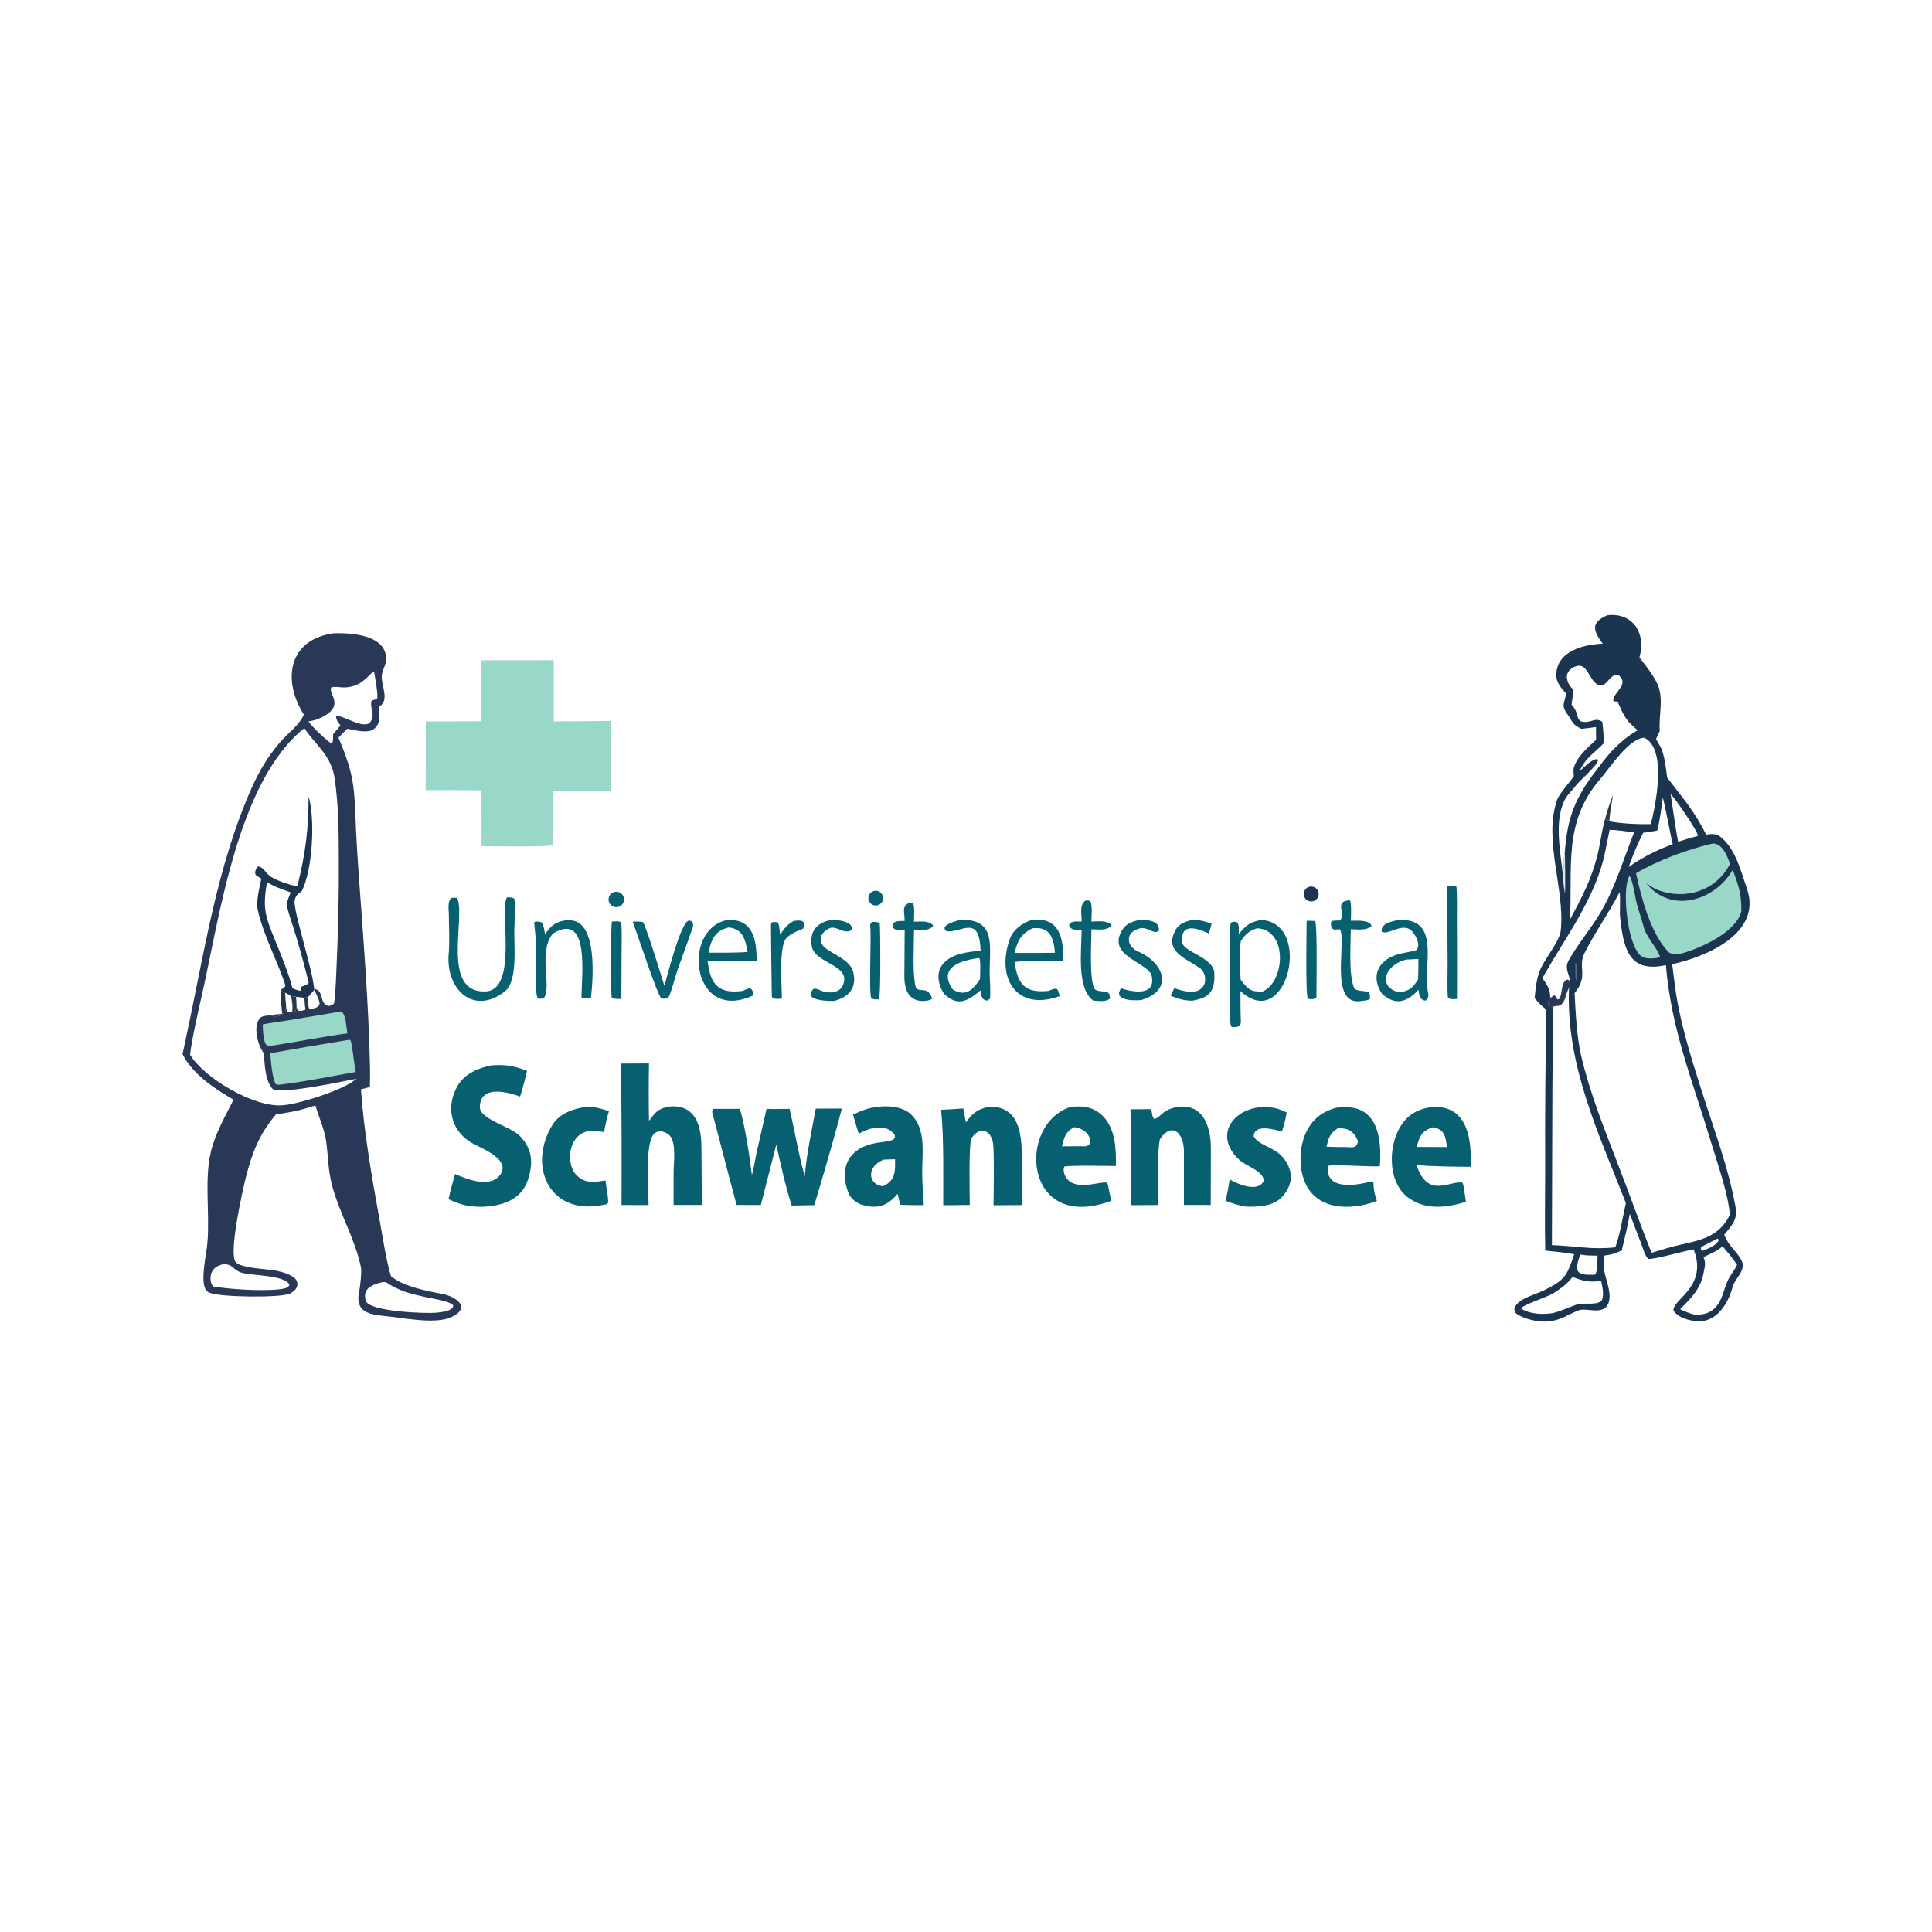 <svg version="1.1" xmlns="http://www.w3.org/2000/svg" style="display: block;" viewBox="0 0 2048 2048" width="1024" height="1024" preserveAspectRatio="none">
<path transform="translate(0,0)" fill="rgb(255,255,255)" d="M 0 0 L 2048 0 L 2048 2048 L 0 2048 L 0 0 z"/>
<path transform="translate(0,0)" fill="rgb(27,52,79)" d="M 1703.95 652.156 C 1731.35 649.054 1745.17 671.871 1737.86 696.877 C 1744.44 705.589 1750.79 713.221 1755.96 723.059 C 1764.47 739.268 1758.03 757.326 1759.44 774.862 C 1759.43 774.807 1755.94 781.948 1755.44 783.437 L 1759.66 790.756 C 1764.51 799.029 1765.84 814.33 1767.26 824.297 C 1783.49 845.711 1796.22 859.599 1808.57 884.79 C 1813.53 883.993 1819.06 883.52 1823.23 886.682 C 1839.66 899.141 1845.62 924.092 1851.95 942.495 C 1868.11 989.475 1807.78 1014.61 1772.56 1022.05 C 1773.39 1027.95 1774.17 1033.95 1774.85 1039.85 C 1779.44 1079.51 1791.57 1117.77 1803.64 1155.72 C 1816.54 1196.32 1832.22 1237.38 1839.74 1279.4 C 1842.21 1293.14 1835.76 1298.92 1827.73 1308.9 C 1833.1 1321.93 1839.14 1324.1 1845.76 1335.42 C 1851.91 1346.71 1839.25 1354.16 1836.53 1364.61 C 1831.93 1382.27 1819.12 1402.35 1798.41 1400.56 C 1790.35 1399.86 1778.59 1396.6 1773.95 1389.27 C 1772.75 1377.34 1810.92 1363.96 1795.32 1324.42 C 1784.15 1326.27 1753.83 1335.28 1747.04 1334.49 C 1743.67 1330.57 1742.27 1325.25 1740.47 1320.25 L 1727.67 1286.72 C 1725.41 1299.83 1722.19 1312.6 1719.1 1325.54 C 1711.4 1329.23 1708.19 1329.85 1700.08 1331.06 C 1700.03 1332.58 1700.07 1336.74 1699.92 1338.02 C 1698.39 1351.28 1711.55 1371.87 1703.77 1383.8 C 1697.22 1393.86 1681.57 1385.9 1673.39 1389.05 C 1660.96 1393.84 1655.18 1399.49 1640.96 1400.84 C 1631.43 1401.74 1615.67 1398.55 1607.49 1392.52 C 1605.29 1390.91 1605.45 1388.89 1605.3 1386.68 C 1609.73 1375.99 1626.78 1372.84 1637.61 1367.38 C 1659.85 1356.18 1660.81 1352.16 1668.74 1329.53 C 1658.83 1327.67 1648.11 1326.73 1638.03 1325.64 C 1637.35 1298.16 1637.95 1267.92 1637.96 1240.26 C 1637.7 1183.59 1638.13 1126.92 1639.25 1070.26 C 1633.06 1065.26 1631.97 1064.2 1626.8 1058.1 C 1627.52 1049.86 1628.59 1039.2 1631.4 1031.38 C 1635.29 1018.35 1653.18 998.994 1654.47 986.38 C 1659.02 942.066 1635.85 890.954 1650.48 848.162 C 1652.79 841.421 1663.52 829.826 1668.3 822.888 C 1668.25 821.885 1667.84 816.297 1667.96 815.62 C 1670.14 803.184 1683.18 792.473 1691.94 784.171 C 1691.76 779.865 1691.83 775.086 1691.8 770.735 C 1686.81 771.486 1681.45 772.022 1676.41 772.618 C 1666.26 767.912 1667.59 765.555 1661.25 756.783 C 1655.03 748.156 1657.87 746.153 1660.3 735.241 C 1654.99 729.68 1649.35 723.074 1649.64 715.013 C 1650.57 689.645 1679.74 683.011 1698.94 682.349 C 1689.08 668.692 1685.49 660.055 1703.95 652.156 z"/>
<path transform="translate(0,0)" fill="rgb(255,255,255)" d="M 1716.7 945.933 C 1718.01 948.017 1716.87 967.202 1717.28 971.065 C 1720.74 1004.16 1725.91 1032.06 1765.91 1023.04 C 1771.61 1090.99 1793.52 1143.71 1813.09 1208.58 C 1819.76 1230.69 1831.92 1265.08 1833.78 1287.63 C 1822.97 1309.97 1804.46 1314.38 1782.61 1319.16 C 1772.96 1321.11 1760.53 1325.18 1750.76 1327.98 C 1738.34 1297.16 1726.96 1264.81 1714.87 1233.58 C 1700.7 1196.98 1684.88 1157.12 1676.05 1119.02 C 1671.47 1099.23 1670.15 1073.04 1669.14 1052.67 C 1684.25 1034.44 1672.07 1025.48 1679.55 1010.49 C 1690.24 989.073 1705.46 967.897 1716.7 945.933 z"/>
<path transform="translate(0,0)" fill="rgb(255,255,255)" d="M 1663.19 1047.12 C 1659.9 1128.87 1694.14 1200.26 1723.49 1275.23 C 1720.77 1287.72 1716.6 1311.49 1712.24 1322.24 C 1686.71 1324.95 1668.96 1320.64 1645.09 1319.88 L 1645.6 1152.24 L 1646.12 1096.47 C 1646.19 1088.13 1646.7 1074.88 1646.08 1067.06 C 1648.22 1066.3 1652.24 1066.37 1653.77 1065.5 C 1659.5 1062.25 1659.12 1054.66 1662.6 1048.18 L 1663.19 1047.12 z"/>
<path transform="translate(0,0)" fill="rgb(153,215,201)" d="M 1815.59 894.172 C 1826.14 894.093 1830.92 907.548 1833.9 915.754 C 1819.36 944.41 1786.44 954.657 1756.66 943.2 C 1753.24 941.884 1748.41 938.523 1745.19 936.491 C 1771.58 968.98 1817.85 954.99 1836.76 921.999 C 1843.39 940.131 1845.92 946.761 1845.92 966.055 C 1840.19 988.199 1804.3 1004.22 1784.25 1010.28 C 1780.47 1011.42 1771.63 1012.21 1768.68 1009.18 C 1749.78 989.743 1739.84 951.639 1734.24 925.72 C 1757.01 912.196 1789.42 900.059 1815.59 894.172 z"/>
<path transform="translate(0,0)" fill="rgb(255,255,255)" d="M 1664.23 974.855 C 1667.13 919.383 1656.79 871.484 1696.24 825.886 C 1706.38 814.171 1726.98 782.134 1743.17 782.067 C 1767.47 794.112 1754.93 853.85 1749.97 873.585 C 1740.31 874.017 1714.5 873.085 1705.89 870.374 L 1701.35 868.486 C 1699.17 874.356 1695.97 895.975 1693.71 905.039 C 1686.7 933.27 1677.48 949.759 1664.23 974.855 z"/>
<path transform="translate(0,0)" fill="rgb(42,55,72)" d="M 1709.91 842.387 C 1708.39 851.551 1706.58 861.15 1705.89 870.374 L 1701.35 868.486 C 1704.04 858.442 1706.12 852.045 1709.91 842.387 z"/>
<path transform="translate(0,0)" fill="rgb(255,255,255)" d="M 1668.05 731.473 C 1663.9 726.817 1662.3 725.723 1661.04 719.024 C 1659.63 711.55 1668.24 705.217 1675 705.764 C 1684 706.492 1686.82 726.758 1697.05 726.42 C 1704.33 726.18 1707.05 714.131 1715.24 715.233 C 1727.45 725.043 1712.42 731.974 1709.95 741.604 C 1711.11 745.465 1713.88 742.093 1715.15 744.908 C 1721.72 759.36 1723.59 763.865 1736.01 774.1 C 1730.19 777.397 1724.71 781.261 1719.66 785.634 C 1707.6 795.927 1701.78 803.995 1692.51 816.065 C 1670.04 845.328 1661.65 865.707 1658.82 902.413 C 1656.64 910.794 1659.24 919.273 1656.3 923.913 C 1653.65 900.215 1647.23 867.236 1659.86 845.865 C 1662.21 841.667 1667.62 836.863 1670.09 833.225 C 1673.84 827.704 1694.85 810.572 1693.92 805.167 L 1692.15 804.621 C 1685.66 806.346 1679.3 813.009 1674.42 817.617 C 1680.12 803.739 1689.4 798.91 1699.82 788.068 C 1700.56 784.984 1699.15 767.941 1698.32 765.075 C 1690.54 759.465 1685.61 767.984 1675.22 764.48 C 1670.37 759.99 1673.55 755.318 1665.92 746.946 L 1668.05 731.473 z"/>
<path transform="translate(0,0)" fill="rgb(255,255,255)" d="M 1706.26 879.63 C 1714.36 879.845 1724.06 881.346 1732.22 882.388 C 1721.11 910.281 1712.47 939.806 1697.56 965.679 C 1687.18 983.695 1672.94 1000.08 1662.74 1018.28 C 1658.53 1025.8 1662.7 1031.79 1664.59 1039.81 C 1664.39 1043.74 1665 1044.31 1663.19 1047.12 L 1662.6 1048.18 C 1659.12 1054.66 1659.5 1062.25 1653.77 1065.5 C 1652.24 1066.37 1648.22 1066.3 1646.08 1067.06 C 1643.57 1067.69 1644.83 1067.67 1642.31 1067.12 L 1641.28 1064.8 C 1641.54 1061.07 1641.37 1060.32 1643.32 1057.03 C 1643.11 1048.42 1639.75 1043.45 1634.96 1036.88 C 1658.9 994.088 1691.39 952.415 1701.45 903.382 C 1703.07 895.468 1704.68 887.552 1706.26 879.63 z"/>
<path transform="translate(0,0)" fill="rgb(40,56,86)" d="M 1643.32 1057.03 L 1644.46 1057.43 L 1646.59 1055.25 L 1648.37 1055.41 L 1651 1059.44 L 1652.63 1059.16 C 1657.08 1052.97 1653.79 1041.82 1661.4 1038.26 L 1664.59 1039.81 C 1664.39 1043.74 1665 1044.31 1663.19 1047.12 L 1662.6 1048.18 C 1659.12 1054.66 1659.5 1062.25 1653.77 1065.5 C 1652.24 1066.37 1648.22 1066.3 1646.08 1067.06 C 1643.57 1067.69 1644.83 1067.67 1642.31 1067.12 L 1641.28 1064.8 C 1641.54 1061.07 1641.37 1060.32 1643.32 1057.03 z"/>
<path transform="translate(0,0)" fill="rgb(255,255,255)" d="M 1826.05 1321.12 C 1831.31 1327.46 1836.85 1333.81 1841.35 1340.69 C 1838.49 1346.97 1835.09 1350.43 1832.23 1355.98 C 1827.2 1365.74 1826.22 1378.63 1817.67 1386.78 C 1811.55 1392.62 1804.65 1393.75 1796.62 1393.68 C 1789.71 1391.81 1787.38 1390.74 1780.95 1387.78 C 1792.53 1376.34 1802.81 1366.22 1805.84 1349.39 C 1806.98 1343.04 1808.58 1339.44 1805.95 1333.09 C 1808.35 1330.4 1817.86 1328.09 1825.09 1321.95 L 1826.05 1321.12 z"/>
<path transform="translate(0,0)" fill="rgb(255,255,255)" d="M 1667 1353.66 C 1678.57 1358.12 1684.99 1359.56 1697.33 1357.75 C 1698.57 1364.95 1700.59 1371.62 1698.09 1378.31 C 1692.52 1384.56 1679.16 1380.1 1670.48 1383.18 C 1661.7 1386.28 1655.41 1389.44 1646.35 1391.87 C 1636.08 1393.68 1621.2 1393.17 1612.42 1387.03 C 1613.21 1383.51 1641.25 1374.55 1647.01 1370.7 C 1655.6 1364.98 1660.17 1362.05 1667 1353.66 z"/>
<path transform="translate(0,0)" fill="rgb(153,215,201)" d="M 1727.26 928.456 C 1729.84 930.63 1733 947.839 1733.78 952.166 C 1735.65 962.509 1739.83 972.293 1742.22 982.176 C 1744.93 993.411 1757.11 1005.22 1759.58 1014.01 L 1757.78 1015.3 C 1752.14 1016.02 1744.08 1017.01 1739.47 1013.3 C 1724.57 1001.3 1719.08 941.063 1727.26 928.456 z"/>
<path transform="translate(0,0)" fill="rgb(255,255,255)" d="M 1762.52 845.852 C 1763.92 847.253 1771.38 888.805 1773.16 894.817 C 1757.54 900.732 1748.54 905.191 1734.3 913.698 L 1726.46 919.136 C 1730.75 906.672 1735.88 894.517 1741.83 882.757 C 1746.8 882.198 1751.7 881.295 1756.63 880.456 C 1759.25 871.939 1761.33 855.152 1762.52 845.852 z"/>
<path transform="translate(0,0)" fill="rgb(255,255,255)" d="M 1770.94 841.74 C 1775.38 845.896 1799.95 881.303 1799.87 886.006 L 1797.76 886.731 C 1791.37 888.266 1785.12 890.392 1778.85 892.393 C 1775.89 876.489 1773.45 857.939 1770.94 841.74 z"/>
<path transform="translate(0,0)" fill="rgb(255,255,255)" d="M 1674.98 1329.82 C 1681.18 1331.08 1687.15 1330.92 1693.47 1331.01 C 1693.31 1335.79 1693.62 1347.91 1690.84 1351.19 C 1670.39 1352.16 1668.79 1348.45 1674.98 1329.82 z"/>
<path transform="translate(0,0)" fill="rgb(255,255,255)" d="M 1820.49 1312.91 L 1821.56 1313.71 L 1821.61 1315.5 C 1817.59 1321.33 1810.95 1323.33 1804.41 1326.04 L 1802.94 1323.95 L 1803.24 1322.22 C 1805.41 1320.41 1816.45 1315.23 1820.49 1312.91 z"/>
<path transform="translate(0,0)" fill="rgb(227,230,230)" d="M 1656.3 923.913 C 1659.24 919.273 1656.64 910.794 1658.82 902.413 C 1658.88 908.303 1659.62 943.461 1658.89 946.842 C 1657.32 938.681 1656.92 932.233 1656.3 923.913 z"/>
<path transform="translate(0,0)" fill="rgb(93,102,135)" d="M 1669.95 1020.49 L 1671.66 1022.15 C 1672.52 1028.35 1671.89 1033.67 1671.49 1039.9 L 1670.53 1039.1 C 1669.57 1034.02 1669.91 1025.95 1669.95 1020.49 z"/>
<path transform="translate(0,0)" fill="rgb(40,56,86)" d="M 353.189 671.343 C 373.442 670.47 411.32 673.365 409.192 700.465 C 408.765 705.902 404.997 710.578 404.678 716.702 C 404.177 726.351 412.903 742.447 402.625 748.512 C 400.97 749.488 402.344 759.857 401.975 762.903 C 401.512 766.853 399.447 770.439 396.264 772.822 C 389.45 777.857 376.623 773.989 368.258 772.475 C 365.192 775.348 361.8 778.942 358.79 781.967 C 376.179 822.843 375.596 835.533 377.387 879.491 C 378.143 895.465 379.111 911.429 380.291 927.377 C 385.159 995.494 390.784 1063.6 392.235 1131.9 C 392.38 1138.71 392.337 1145.5 392.028 1152.31 L 382.644 1154.69 C 385.604 1198.46 394.27 1248.89 402.139 1291.78 C 405.308 1309.06 409.462 1337.1 414.486 1352.84 C 426.823 1363.41 451.497 1368.42 468.473 1371.53 C 484.534 1374.46 500.058 1386.89 477.508 1396.61 C 462.078 1403.26 432.094 1397.96 415.812 1395.89 C 397.667 1393.59 374.742 1394.93 380.882 1368.22 C 381.723 1363.99 383.563 1348.24 382.698 1343.87 C 376.747 1313.81 359.97 1286.58 352.145 1257.04 C 347.604 1239.99 348.014 1225.98 345.638 1209.13 C 343.982 1197.39 337.738 1183.4 334.352 1171.86 L 318.14 1176.6 C 311.448 1178.48 299.846 1180.04 292.49 1181.36 C 275.158 1201.76 267.222 1221.87 260.817 1247.36 C 257.314 1261.3 241.917 1329.17 249.955 1338.04 C 255.817 1344.51 283.824 1345.14 292.609 1346.93 C 298.674 1348.16 311.57 1351.54 314.373 1357.62 C 315.497 1360.05 315.606 1361.61 314.706 1364.12 C 313.563 1367.31 310.233 1369.93 307.258 1371.27 C 296.94 1375.92 232.996 1375.18 222.03 1370.3 C 219.437 1369.15 217.849 1367.35 216.98 1364.66 C 213.158 1352.81 218.733 1330.32 219.853 1317.54 C 222.592 1286.27 216.466 1251.15 223.493 1221.16 C 228.048 1201.73 238.65 1183.45 247.566 1165.71 C 227.487 1154.07 204.057 1138.7 193.429 1117.21 C 194.798 1112.25 195.659 1107.18 196.751 1102.15 C 216.195 1012.48 229.433 918.858 267.119 834.499 C 274.799 817.308 284.16 801.736 296.375 787.372 C 304.969 777.264 316.51 769.604 322.17 757.576 C 299.21 721.568 305.211 678.319 353.189 671.343 z"/>
<path transform="translate(0,0)" fill="rgb(255,255,255)" d="M 322.608 771.857 C 334.797 790.377 351.115 800.151 354.807 825.578 C 358.927 853.951 359.086 881.294 359.128 909.862 C 359.359 946.754 358.623 983.646 356.919 1020.5 C 356.548 1028.98 355.704 1057.02 354.033 1063.89 C 351.726 1065.82 351.11 1065.71 348.206 1066.44 C 337.845 1063.71 344.163 1049.9 333.004 1048.15 L 333.129 1049.39 C 338.28 1060.93 344.345 1068.08 327.865 1069.62 L 323.924 1069.92 C 320.827 1071.02 319.845 1071.61 316.533 1071.31 C 314.315 1068.89 314.494 1065.17 314.172 1061.71 L 313.837 1056.69 C 313.08 1056.5 309.728 1056.68 308.726 1056.71 C 306.455 1054.17 305.35 1053.9 302.305 1052.48 L 303.494 1068.82 C 300.98 1076.79 294.131 1079 286.6 1076.33 C 283.454 1076.53 278.032 1076.76 275.835 1078.99 C 267.555 1087.4 273.436 1108.77 279.643 1116.27 C 280.602 1127.95 280.974 1146.94 289.67 1154.94 C 301.905 1159.54 361.815 1146.53 377.932 1143.52 C 375.962 1145.11 373.894 1146.57 371.739 1147.9 C 356.777 1157.29 316.834 1170.5 298.936 1171.68 C 268.68 1173.67 216.714 1143.03 201.429 1117.96 C 203.822 1099.51 209.267 1075.9 213.431 1057.56 C 232.805 972.217 251.656 828.57 322.608 771.857 z"/>
<path transform="translate(0,0)" fill="rgb(27,52,79)" d="M 327.105 844.141 C 334.497 869.33 331.058 923.355 319.779 944.744 C 319.506 944.923 319.231 945.098 318.961 945.28 C 315.274 947.76 313.107 950.082 312.342 954.584 C 310.575 964.983 331.376 1027.1 333.004 1048.15 L 333.129 1049.39 C 338.28 1060.93 344.345 1068.08 327.865 1069.62 L 323.924 1069.92 C 320.827 1071.02 319.845 1071.61 316.533 1071.31 C 314.315 1068.89 314.494 1065.17 314.172 1061.71 L 313.837 1056.69 C 313.08 1056.5 309.728 1056.68 308.726 1056.71 C 306.455 1054.17 305.35 1053.9 302.305 1052.48 C 298.949 1051.32 300.454 1052.27 298.071 1048.95 C 301.299 1046.8 301.917 1047.26 302.535 1044.49 C 294.122 1018.53 279.311 991.781 273.297 964.78 C 271.225 955.477 274.99 941.497 276.816 932.439 C 277.558 928.757 266.855 930.685 271.821 920.528 C 272.902 918.316 273.237 918.882 274.013 918.481 C 280.094 919.632 281.482 926.241 288.023 929.92 C 296.481 934.677 305.715 937.548 315.108 939.713 C 323.713 905.696 327.18 878.972 327.105 844.141 z"/>
<path transform="translate(0,0)" fill="rgb(255,255,255)" d="M 333.129 1049.39 C 338.28 1060.93 344.345 1068.08 327.865 1069.62 L 323.924 1069.92 C 320.827 1071.02 319.845 1071.61 316.533 1071.31 C 314.315 1068.89 314.494 1065.17 314.172 1061.71 L 313.837 1056.69 C 317.457 1057.3 319.039 1057.58 322.676 1057.64 L 326.337 1057.18 L 333.129 1049.39 z"/>
<path transform="translate(0,0)" fill="rgb(255,255,255)" d="M 313.837 1056.69 C 317.457 1057.3 319.039 1057.58 322.676 1057.64 C 322.902 1061.12 323.061 1066.75 323.924 1069.92 C 320.827 1071.02 319.845 1071.61 316.533 1071.31 C 314.315 1068.89 314.494 1065.17 314.172 1061.71 L 313.837 1056.69 z"/>
<path transform="translate(0,0)" fill="rgb(42,55,72)" d="M 322.676 1057.64 L 326.337 1057.18 C 326.538 1060.9 326.484 1066.38 327.865 1069.62 L 323.924 1069.92 C 323.061 1066.75 322.902 1061.12 322.676 1057.64 z"/>
<path transform="translate(0,0)" fill="rgb(255,255,255)" d="M 283.114 935.097 C 291.53 940.376 299.01 942.664 308.231 945.993 C 306.456 949.906 305.156 953.825 303.721 957.872 C 304.703 963.939 306.867 970.694 308.818 976.595 C 315.926 998.092 321.703 1019.52 327.219 1041.45 C 325.199 1044.56 324.65 1043.92 320.355 1045.63 C 317.108 1046.86 320.17 1047.41 319.193 1050.14 C 315.685 1050.31 313.351 1048.94 310.065 1047.58 C 306.043 1032 298.116 1012.66 291.964 997.666 C 281.233 971.514 278.075 962.711 283.114 935.097 z"/>
<path transform="translate(0,0)" fill="rgb(42,55,72)" d="M 298.071 1048.95 C 300.454 1052.27 298.949 1051.32 302.305 1052.48 L 303.494 1068.82 C 300.98 1076.79 294.131 1079 286.6 1076.33 C 290.825 1075.33 294.922 1075.08 299.242 1074.65 C 298.543 1066.26 296.36 1057.08 298.071 1048.95 z"/>
<path transform="translate(0,0)" fill="rgb(153,215,201)" d="M 368.964 1102.4 L 371.358 1102.33 C 373.107 1104.57 375.457 1128.42 376.776 1134.61 L 377.161 1136.38 C 348.765 1141.16 324.24 1146.59 295.238 1149.93 L 292.474 1149.47 C 288.476 1143.49 287.121 1123.92 286.465 1116.48 C 313.923 1111.54 341.424 1106.85 368.964 1102.4 z"/>
<path transform="translate(0,0)" fill="rgb(255,255,255)" d="M 395.652 711.741 L 396.663 712.848 C 397.528 718.172 401.35 737.923 399.643 741.243 C 397.008 741.702 395.664 741.599 393.701 743.32 C 391.909 752.02 399.063 758.335 391.417 766.755 C 382.34 771.416 367.533 760.141 357.28 758.77 L 356.256 759.947 C 356.742 763.992 358.457 765.59 360.935 769.043 L 353.134 778.235 C 352.9 782.129 353.558 786.143 351.597 788.477 L 349.421 786.889 C 340.378 779.412 334.256 773.924 326.939 764.804 C 335.005 763.248 337.329 762.563 343.898 758.867 C 364.224 747.435 348.787 736.256 350.872 728.909 C 354.041 727.265 360.209 728.769 364.447 728.724 C 379.239 728.566 386.243 721.311 395.652 711.741 z"/>
<path transform="translate(0,0)" fill="rgb(153,215,201)" d="M 360.71 1072.36 L 362.465 1072.59 C 367.044 1077.57 366.899 1087.83 368.231 1095.43 C 341.559 1098.9 313.791 1104.74 286.721 1108.63 C 284.931 1108.9 284.854 1108.67 282.971 1108.36 C 278.658 1104.04 278.913 1092.51 278.491 1085.96 C 285.98 1084.3 296.916 1083 304.81 1081.7 L 360.71 1072.36 z"/>
<path transform="translate(0,0)" fill="rgb(255,255,255)" d="M 405.085 1359.16 L 408.973 1359.07 C 423.738 1368.95 435.539 1371.53 452.507 1375.28 C 459.405 1376.8 477.136 1379.07 480.519 1384.02 L 479.758 1386.44 C 474.931 1390.49 468.422 1390.8 462.254 1391.55 C 452.944 1392.51 391.016 1390.66 387.689 1378.79 C 384.152 1366.17 393.709 1361.94 405.085 1359.16 z"/>
<path transform="translate(0,0)" fill="rgb(255,255,255)" d="M 236.365 1340.18 C 246.913 1339.68 246.525 1345.8 255.365 1348.86 C 265.877 1352.51 301.923 1351.26 306.827 1361.88 L 305.737 1363.9 C 302.765 1366.15 299.018 1366.26 295.244 1366.83 C 276.788 1368.7 245.149 1366.83 226.724 1363.83 C 222.948 1363.22 218.019 1343.98 236.365 1340.18 z"/>
<path transform="translate(0,0)" fill="rgb(255,255,255)" d="M 302.305 1052.48 C 305.35 1053.9 306.455 1054.17 308.726 1056.71 C 309.728 1056.68 313.08 1056.5 313.837 1056.69 L 314.172 1061.71 C 314.151 1066.17 314.845 1068.32 312.885 1071.87 L 309.759 1073 C 306.26 1073.22 307.487 1073.55 304.469 1072.34 L 303.494 1068.82 L 302.305 1052.48 z"/>
<path transform="translate(0,0)" fill="rgb(42,55,72)" d="M 308.726 1056.71 C 309.728 1056.68 313.08 1056.5 313.837 1056.69 L 314.172 1061.71 C 314.151 1066.17 314.845 1068.32 312.885 1071.87 L 309.759 1073 C 310.454 1066.11 309.881 1063.28 308.726 1056.71 z"/>
<path transform="translate(0,0)" fill="rgb(153,215,201)" d="M 510.307 699.984 L 586.954 699.943 L 586.97 764.695 L 648.006 764.288 L 647.717 838.127 L 586.266 838.195 C 586.705 856.956 586.416 876.311 586.361 895.12 L 586.108 895.796 C 582.895 898.049 519.723 897.001 510.513 896.971 C 510.548 877.247 510.409 857.523 510.095 837.802 C 490.465 837.547 470.833 837.488 451.202 837.625 L 451.292 764.733 L 510.16 764.604 L 510.307 699.984 z"/>
<path transform="translate(0,0)" fill="rgb(7,96,111)" d="M 864.724 1175.16 L 892.397 1175.11 L 886.856 1195.79 C 879.283 1223.13 871.394 1250.37 863.192 1277.52 L 839.207 1277.91 C 832.496 1256.98 827.733 1234.88 822.887 1213.4 L 806.513 1277.37 L 780.836 1277.28 C 772.019 1245.27 764.037 1212.75 755.309 1180.69 C 754.591 1178.06 754.874 1177.63 755.782 1175.41 C 765.215 1175.56 774.923 1175.41 784.379 1175.38 C 790.552 1197.94 794.047 1222.38 797.012 1245.55 C 799.064 1238.99 800.711 1227.61 802.324 1220.48 C 805.721 1205.46 809.109 1190.45 812.569 1175.44 C 820.683 1175.78 828.832 1175.56 836.956 1175.44 C 842.17 1197.03 847.014 1226.83 853.067 1246.73 C 855.224 1221.68 860.28 1199.79 864.724 1175.16 z"/>
<path transform="translate(0,0)" fill="rgb(7,96,111)" d="M 658.236 1127.4 L 687.931 1127.26 C 687.574 1147.56 687.579 1167.87 687.946 1188.17 C 689.785 1185.72 691.822 1183.01 693.807 1180.73 C 702.236 1170.81 721.657 1170.25 731.299 1178.45 C 741.83 1187.4 743.43 1203.6 743.556 1216.56 C 743.753 1236.82 743.868 1257.04 743.969 1277.28 L 714.028 1277.31 L 714.046 1242.9 C 714.059 1232.82 716.996 1212.08 710.322 1204.16 C 708.093 1201.52 703.898 1199.5 700.415 1199.26 C 697.771 1199.08 695.217 1200.09 693.3 1201.88 C 683.404 1211.1 687.484 1262.75 687.519 1277.45 L 658.836 1277.33 C 659.112 1227.35 658.912 1177.37 658.236 1127.4 z"/>
<path transform="translate(0,0)" fill="rgb(7,96,111)" d="M 521.515 1129.22 C 536.841 1128.44 544.271 1129.7 558.714 1135.14 C 556.376 1144.96 554.361 1152.72 551.304 1162.44 C 541.66 1158.75 508.987 1148.42 508.632 1173.47 C 508.446 1186.61 541.241 1193.86 551.233 1204.34 C 564.032 1217.77 565.567 1231.91 559.788 1250.11 C 552.676 1272.68 531.269 1278.55 510.153 1279.33 C 496.043 1278.99 488.237 1277.27 475.483 1271.25 C 477.302 1262.24 479.918 1253.36 482.383 1244.5 C 496.267 1250.53 520.571 1260.1 530.973 1244.32 C 540.615 1227.79 509.085 1217.02 499.122 1210.96 C 477.038 1197.53 472.506 1171.69 485.562 1150.26 C 493.196 1137.73 507.713 1131.88 521.515 1129.22 z"/>
<path transform="translate(0,0)" fill="rgb(7,96,111)" d="M 930.576 1173.33 C 941.701 1171.64 957.091 1173.24 965.517 1181.13 C 982.743 1197.27 977.065 1224.45 977.562 1245.54 C 977.823 1256.61 978.391 1266.53 979.283 1277.44 C 970.976 1277.6 962.666 1277.5 954.366 1277.12 L 951.437 1265.56 C 939.399 1279.91 927.928 1282.03 910.874 1276.15 C 905.928 1273.35 901.645 1270.1 899.515 1264.82 C 888.714 1238.02 899.818 1216.65 928.594 1211.59 C 934.131 1210.61 942.003 1210.17 946.812 1208.12 C 949.174 1205.1 948.697 1206.75 948.391 1203.01 C 939.725 1190.27 921.423 1195.37 910.37 1201.76 C 908.301 1195.95 906.091 1187.63 904.178 1181.47 C 914.668 1176.73 919.244 1174.76 930.576 1173.33 z"/>
<path transform="translate(0,0)" fill="rgb(255,255,255)" d="M 936.937 1229.24 L 948.813 1228.84 C 949.001 1241.98 949.177 1251.48 936.028 1257.48 C 919.358 1255.77 918.597 1235.89 936.937 1229.24 z"/>
<path transform="translate(0,0)" fill="rgb(7,96,111)" d="M 1416.89 1174.13 C 1420.6 1173.77 1424.32 1173.63 1428.04 1173.7 C 1462.18 1174.64 1464.64 1210.96 1462.7 1236.34 C 1451.69 1236.94 1413.89 1234.12 1407.63 1235.83 C 1404.43 1262.88 1438.67 1256.47 1454.55 1252.14 L 1455.83 1253.17 C 1456.26 1261.56 1456.95 1265.27 1459.56 1273 C 1457.38 1273.89 1455.16 1274.68 1452.91 1275.35 C 1423.97 1283.92 1389.85 1280.36 1380.72 1245.67 C 1376.6 1230 1378.44 1209.96 1386.83 1195.94 C 1394.02 1183.93 1403.58 1177.71 1416.89 1174.13 z"/>
<path transform="translate(0,0)" fill="rgb(255,255,255)" d="M 1418.03 1196.04 C 1427.72 1195.54 1434.95 1198.3 1439.18 1208.98 C 1439.98 1210.99 1438.34 1213.17 1437.31 1214.88 C 1434.38 1216.8 1430.79 1216.12 1427.14 1215.95 C 1419.82 1216.02 1413.41 1215.83 1406.09 1215.49 C 1408.71 1205.54 1409.52 1201.72 1418.03 1196.04 z"/>
<path transform="translate(0,0)" fill="rgb(7,96,111)" d="M 1135.59 1173.16 C 1138.48 1173.01 1141.38 1172.92 1144.28 1172.88 C 1153.72 1172.76 1162.8 1176.53 1169.36 1183.3 C 1182.5 1197.09 1183.24 1218.3 1182.85 1236.05 C 1173.28 1235.96 1135.06 1235.1 1128.21 1236.62 C 1126.86 1240.05 1127.68 1243.92 1129.47 1247.16 C 1138.74 1263.9 1165.89 1251.75 1173.45 1253.72 L 1174.51 1256.27 L 1177.89 1272.96 C 1084.85 1307.42 1077.2 1190.9 1135.59 1173.16 z"/>
<path transform="translate(0,0)" fill="rgb(255,255,255)" d="M 1138.08 1194.96 C 1147.39 1194.75 1158.82 1204.14 1154.67 1213.25 C 1150.87 1215.84 1150.96 1214.93 1145.42 1215.06 L 1125.74 1215.14 C 1128.42 1204.49 1129.06 1201.05 1138.08 1194.96 z"/>
<path transform="translate(0,0)" fill="rgb(7,96,111)" d="M 1047.84 1173.13 C 1086.51 1171.86 1083.12 1214.26 1083.2 1241.01 L 1083.34 1277.42 L 1053.2 1277.61 C 1053.33 1256.94 1053.93 1235.92 1053.03 1215.3 C 1052.33 1199.19 1039.75 1191.56 1029.49 1206.92 C 1026.82 1217.78 1027.93 1263.9 1027.98 1277.31 L 999.856 1277.6 C 999.76 1245.9 1000.67 1207.29 997.618 1176.43 C 1005.43 1176.11 1013.24 1175.63 1021.04 1174.98 L 1023.91 1189.71 C 1031.76 1179.1 1035.26 1176.68 1047.84 1173.13 z"/>
<path transform="translate(0,0)" fill="rgb(7,96,111)" d="M 1519.23 1173.33 C 1556.53 1172.09 1560.15 1209.21 1558.94 1236.84 C 1542.16 1236.86 1518.08 1236.42 1501.66 1235.1 C 1513.72 1272.42 1538.91 1249.95 1550.54 1253.9 L 1551.46 1257.61 L 1553.99 1274.02 C 1533.94 1280.05 1512.04 1283.21 1493.47 1270.07 C 1470 1253.48 1471.02 1211.93 1487.01 1190.42 C 1495.26 1179.33 1505.86 1174.91 1519.23 1173.33 z"/>
<path transform="translate(0,0)" fill="rgb(255,255,255)" d="M 1518.39 1195.01 C 1531.33 1196.67 1532.43 1204.6 1533.78 1215.93 L 1518.37 1215.86 L 1501.63 1215.8 C 1505.4 1203.77 1506.39 1199.78 1518.39 1195.01 z"/>
<path transform="translate(0,0)" fill="rgb(7,96,111)" d="M 1249.13 1173.22 C 1250.53 1173.11 1251.92 1173.05 1253.32 1173.02 C 1277.77 1172.76 1283.68 1198.2 1283.56 1217.81 C 1283.44 1237.63 1283.49 1257.49 1283.43 1277.32 L 1255 1277.29 C 1255.09 1258.33 1254.96 1239.28 1254.99 1220.34 C 1255.03 1201.67 1242.69 1188.53 1229.68 1207.32 C 1226.5 1217.89 1227.95 1264.01 1228.04 1277.34 L 1198.98 1277.54 C 1198.98 1244.53 1199.64 1208.66 1198.32 1175.91 L 1220.5 1175.74 C 1221.17 1179.5 1221.06 1183.42 1223.41 1186.03 C 1230.43 1185.27 1230.51 1176.71 1247.75 1173.47 L 1249.13 1173.22 z"/>
<path transform="translate(0,0)" fill="rgb(7,96,111)" d="M 1336.92 975.191 C 1392.34 978.269 1364.04 1095.69 1314.96 1050.6 L 1315.03 1071.5 L 1315.26 1080.03 C 1315.38 1083.71 1315.86 1084.37 1313.78 1087.44 C 1310.79 1089.22 1309.16 1088.76 1305.66 1088.6 C 1302.27 1085.57 1303.79 1052.99 1304.06 1047.76 C 1304.5 1039.38 1302.57 981.002 1304.97 977.827 C 1308.16 977.123 1308.72 976.629 1311.68 977.92 C 1313.74 980.846 1313.13 986.208 1313.14 990.064 C 1321.34 980.648 1324.35 977.73 1336.92 975.191 z"/>
<path transform="translate(0,0)" fill="rgb(255,255,255)" d="M 1332.53 984.02 C 1365.66 985.615 1362.19 1041.2 1338.28 1051.06 C 1325.45 1051.58 1322.5 1048.21 1315.12 1038.45 C 1314.47 1025.68 1313.4 1010.15 1315.3 997.716 C 1320.38 990.12 1323.95 986.811 1332.53 984.02 z"/>
<path transform="translate(0,0)" fill="rgb(7,96,111)" d="M 1338.24 1173.42 C 1348.91 1173.67 1354.5 1174.45 1363.99 1179.38 C 1362.4 1187.44 1361.46 1191.78 1358.84 1199.51 C 1351.04 1197.4 1329.68 1190.92 1328.93 1204.42 C 1332.83 1212.84 1349.27 1216.37 1357.08 1223.93 C 1370.97 1237.37 1372.42 1254.76 1358.87 1268.95 C 1349.3 1278.97 1333.95 1279.3 1321.28 1279.12 C 1312.31 1277.66 1307.86 1276.13 1299.35 1272.99 C 1300.93 1265.45 1302.33 1257.87 1303.53 1250.25 C 1312.29 1255.45 1334.52 1264.82 1339.83 1251.12 C 1338.09 1240.6 1320.88 1236.12 1313.72 1229.5 C 1286.64 1204.45 1305.73 1175.57 1338.24 1173.42 z"/>
<path transform="translate(0,0)" fill="rgb(7,96,111)" d="M 621.629 1173.36 C 628.695 1172.37 638.731 1175.69 645.491 1177.83 C 643.008 1186.42 641.802 1191.33 640.351 1200.11 C 629.489 1198.02 618.887 1197 610.91 1206.4 C 601.614 1217.35 601.631 1239.12 613.786 1248.14 C 622.691 1254.74 631.676 1253 641.731 1251.32 C 642.718 1258.23 644.377 1266.62 644.746 1273.51 C 644.847 1275.39 644.456 1275.1 642.813 1276.57 C 640.916 1276.97 639.013 1277.34 637.105 1277.68 C 581.51 1287.71 559.11 1235.08 585.862 1192.05 C 593.159 1180.31 608.132 1174.93 621.629 1173.36 z"/>
<path transform="translate(0,0)" fill="rgb(7,96,111)" d="M 1017.96 975.126 C 1058.11 973.802 1048.18 1005.79 1049.15 1034.1 C 1049.42 1041.85 1049.97 1049.63 1049.63 1057.35 C 1049.56 1058.96 1048.19 1059.41 1046.8 1060.6 C 1040.49 1060.64 1040.03 1054.78 1039.53 1049.82 C 1025.27 1061.34 1015.28 1067.58 1000.49 1053.19 C 994.786 1044.33 991.907 1031.59 998.918 1022.65 C 1008.29 1010.7 1025.57 1009.23 1039.45 1007.65 C 1038.2 968.526 1019.17 989.158 1003.25 987.192 C 1000.95 984.151 1001.23 985.726 1001.41 982.558 C 1005.48 978.199 1012.22 976.749 1017.96 975.126 z"/>
<path transform="translate(0,0)" fill="rgb(255,255,255)" d="M 1038.07 1015.6 C 1039.83 1017.75 1038.93 1033.93 1038.84 1037.92 C 1031.34 1049.26 1023.85 1056.96 1010.17 1049.05 C 993.17 1025.29 1019.49 1017.7 1038.07 1015.6 z"/>
<path transform="translate(0,0)" fill="rgb(7,96,111)" d="M 1482.06 975.232 C 1528.79 972.785 1507.69 1023.64 1513.9 1052.69 C 1514.73 1056.57 1513.81 1058.08 1511.41 1060.65 C 1505.03 1060.58 1504.26 1054.27 1503.71 1049.17 C 1491.71 1062.23 1479.44 1066.28 1465.24 1053.74 C 1452.77 1035.76 1460.41 1018.38 1480.51 1012.03 C 1487.48 1009.82 1494.49 1009.33 1501.45 1007.17 C 1506.08 1001.71 1501.38 992.974 1497.73 988.226 C 1487.94 975.51 1470.71 992.926 1464.63 987.386 C 1463.4 978.947 1476.11 976.59 1482.06 975.232 z"/>
<path transform="translate(0,0)" fill="rgb(255,255,255)" d="M 1491.08 1017.18 L 1503.56 1016.55 C 1503.68 1023.86 1503.46 1030.9 1503.25 1038.21 C 1502.66 1039.13 1502.06 1040.04 1501.45 1040.94 C 1496.08 1048.82 1492.56 1050.16 1483.53 1051.96 C 1459.73 1046.77 1467.78 1022.19 1491.08 1017.18 z"/>
<path transform="translate(0,0)" fill="rgb(7,96,111)" d="M 1093.34 975.221 C 1095.56 975.062 1097.79 974.97 1100.01 974.948 C 1125.53 974.913 1127.33 1000.08 1127.11 1019.05 C 1112.05 1018.08 1090.24 1018.05 1075.43 1019.71 C 1078.88 1043.43 1086.21 1052.84 1111.24 1050.41 C 1114.54 1049.13 1116.06 1048.37 1119.63 1047.89 C 1122.54 1050.23 1121.97 1051.43 1123.22 1055.96 C 1077.13 1072.61 1055.59 1036.34 1070.55 995.07 C 1074.15 985.127 1083.56 978.757 1093.34 975.221 z"/>
<path transform="translate(0,0)" fill="rgb(255,255,255)" d="M 1094.17 984.102 C 1094.85 984.033 1095.54 983.971 1096.22 983.916 C 1113.6 982.591 1117.12 995.432 1118.25 1009.96 L 1101.23 1010.13 L 1075.55 1010.14 C 1078.89 996.661 1081.74 990.74 1094.17 984.102 z"/>
<path transform="translate(0,0)" fill="rgb(7,96,111)" d="M 770.921 975.277 C 798.681 973.728 801.859 996.765 802.148 1018.49 L 750.11 1018.97 C 753.259 1044.36 761.985 1053.66 787.449 1050.37 C 790.387 1049.04 792.59 1047.66 795.759 1047.74 C 798.255 1050.1 797.805 1051.02 798.928 1054.93 C 733.591 1085.86 721.477 985.096 770.921 975.277 z"/>
<path transform="translate(0,0)" fill="rgb(255,255,255)" d="M 772.547 983.17 C 787.697 984.934 790.004 996.084 792.505 1009.06 C 786.215 1009.71 779.598 1009.7 773.25 1009.84 L 751.077 1009.83 C 753.701 996.056 758.083 986.295 772.547 983.17 z"/>
<path transform="translate(0,0)" fill="rgb(7,96,111)" d="M 537.593 951.213 C 541.825 951.472 542.237 950.82 545.293 952.79 C 546.259 961.786 545.575 975.262 545.247 984.494 C 544.493 1000.53 549.454 1039.69 535.195 1050.87 C 501.527 1077.28 472.093 1047.94 475.678 1010.65 C 476.82 998.775 475.747 979.945 475.804 969.5 C 475.619 963.352 474.411 956.498 478.012 951.976 C 481.461 951.391 481.261 951.433 484.719 952.083 C 493.868 972.924 467.107 1052.47 514.497 1050.96 C 550.017 1049.82 528.699 961.646 537.593 951.213 z"/>
<path transform="translate(0,0)" fill="rgb(7,96,111)" d="M 600.92 975.324 C 602.543 975.385 604.165 975.491 605.783 975.643 C 633.284 978.472 628.725 1037.39 626.447 1057.73 C 623.346 1059.04 620.088 1058.28 616.468 1058 C 615.957 1036.9 626.462 965.195 586.118 989.639 C 570.246 1008.42 584.713 1044.93 577.041 1057.19 C 573.124 1059.32 575.238 1058.71 570.325 1058.51 C 565.867 1054.4 569.425 1006.02 568.127 997.055 C 567.457 992.435 566.996 983.346 566.173 978.002 L 567.359 977.067 C 570.272 976.932 571.818 976.544 574.342 977.969 C 576.641 981.518 576.989 986.061 577.762 990.358 C 585.036 980.208 588.729 977.356 600.92 975.324 z"/>
<path transform="translate(0,0)" fill="rgb(7,96,111)" d="M 704.248 1044.83 C 708.135 1031.95 720.95 980.054 729.727 975.94 C 733.212 976.247 731.693 975.615 734.376 978.057 C 735.464 981.858 733.895 984.408 732.455 988.249 C 727.897 1001.73 722.751 1015.12 718.035 1028.57 C 715.205 1036.64 712.127 1050.57 708.469 1057.6 C 704.791 1059 704.864 1058.83 701.136 1058.4 C 697.234 1056.1 674.97 988.248 670.758 977.064 C 675.353 976.889 677.124 976.665 681.567 977.476 C 685.304 983.262 700.746 1033.63 704.248 1044.83 z"/>
<path transform="translate(0,0)" fill="rgb(7,96,111)" d="M 880.88 975.178 C 886.944 974.891 905.649 976.604 902.727 985.836 C 895.378 991.107 886.584 981.063 879.745 983.859 C 870.245 987.742 865.387 997.651 875.515 1005.43 C 884.297 1012.17 901.272 1017.88 904.404 1030.32 C 908.507 1046.61 900.461 1056.89 883.979 1061.07 C 877.87 1061.18 862.462 1060.84 859.042 1055.05 C 861.161 1047.56 862.153 1046.45 869.712 1049.86 C 876.855 1053.08 889.161 1053.44 893.173 1045.01 C 903.935 1022.41 863.188 1021.97 860.463 1002.66 C 858.196 986.595 866.01 978.314 880.88 975.178 z"/>
<path transform="translate(0,0)" fill="rgb(7,96,111)" d="M 1430.8 954.224 C 1432.93 955.576 1432.03 972.65 1432.01 976.126 C 1438.2 976.053 1450.7 974.738 1453.98 981.191 C 1449.86 986.75 1438.07 985.206 1431.95 985 C 1431.92 999.63 1429.38 1033.04 1435.46 1047.33 C 1436.86 1050.64 1445.98 1050.2 1450.19 1051.43 C 1452.9 1054.31 1451.98 1053.93 1452.13 1059.22 C 1448.73 1060.74 1446.31 1060.56 1442.78 1061.13 C 1407.37 1066.79 1428.83 992.67 1419.88 984.952 C 1415.79 985.428 1413.84 986.47 1411.3 983.113 C 1410.91 980.251 1410.37 978.739 1411.68 976.198 C 1414.93 975.85 1417.06 975.805 1420.34 975.782 C 1426.1 969.789 1419.44 963.741 1422.48 957.382 C 1424.83 954.744 1427.21 954.84 1430.8 954.224 z"/>
<path transform="translate(0,0)" fill="rgb(7,96,111)" d="M 1207.86 975.239 C 1215.57 974.931 1229.81 975.744 1228.4 986.324 C 1223.55 992.14 1216.18 980.626 1206.3 984.738 C 1192.58 989.114 1194.19 1003.43 1206.48 1008.67 C 1232.89 1019.92 1245.58 1049.02 1209.75 1060.08 C 1208.49 1060.2 1207.22 1060.27 1205.95 1060.3 C 1198.86 1060.4 1191.8 1060.39 1186.73 1055.51 C 1185.63 1051.83 1186.42 1052.09 1188.03 1047.55 C 1201.78 1052.12 1225.23 1055.69 1220.87 1034.7 C 1217.78 1019.8 1171.79 1014.04 1190.02 985.098 C 1193.85 979.01 1201.08 976.607 1207.86 975.239 z"/>
<path transform="translate(0,0)" fill="rgb(7,96,111)" d="M 1263.86 975.177 C 1271.68 974.877 1277.09 976.767 1284.3 979.194 C 1283.39 983.385 1282.81 985.456 1281.35 989.486 C 1273.63 986.18 1250.95 975.399 1253.15 998.7 C 1254.16 1009.48 1286.52 1014.5 1287.24 1031.7 C 1288.08 1051.41 1281.52 1057.78 1263.61 1060.83 C 1253.48 1060.33 1250.09 1059.08 1240.97 1055.57 C 1241.82 1053.39 1243.72 1049.69 1244.79 1047.46 C 1253.59 1050.64 1270.06 1055.54 1276.09 1044.45 C 1278.98 1039.23 1277.46 1030.35 1272.41 1026.64 C 1257.49 1015.67 1232.9 1008.96 1246.56 985.07 C 1250.01 979.041 1257.21 976.668 1263.86 975.177 z"/>
<path transform="translate(0,0)" fill="rgb(7,96,111)" d="M 1150.65 954.673 C 1155.26 954.797 1153.62 953.892 1156.32 956.295 C 1157.96 962.655 1157.03 970.06 1156.9 976.957 C 1164.57 976.735 1172.18 975.424 1178.13 980.183 L 1178.1 981.82 C 1172.11 986.558 1164.6 985.291 1156.91 985.099 C 1157 998.831 1154.29 1039.92 1160.65 1048.73 C 1164.15 1051.25 1169.13 1050.6 1173.72 1051.48 C 1176.73 1054.17 1175.78 1053.49 1176.7 1058.48 C 1172.13 1062.38 1164.94 1061.03 1158.85 1060.68 C 1140.94 1047.38 1146.52 1006.66 1146.59 985.432 C 1141.22 985.573 1135.08 986.748 1133.17 980.628 L 1134.74 978.328 C 1138.17 976.21 1142.41 976.895 1146.59 976.997 C 1146.68 968.878 1143.88 959.509 1150.65 954.673 z"/>
<path transform="translate(0,0)" fill="rgb(7,96,111)" d="M 964.743 956.58 C 966.318 956.883 966.572 957.085 968.069 957.689 C 969.643 962.05 968.916 971.849 968.806 977.017 C 976.634 977.063 983.038 975.548 988.912 980.569 L 988.836 982.275 C 982.666 987.089 976.891 985.935 968.912 985.821 C 968.888 1001.08 967.097 1029.86 970.311 1044.81 C 972.414 1054.59 983.416 1043.06 988.105 1058.64 C 985.484 1060.58 982.073 1060.99 978.947 1061.09 C 973.158 1061.28 967.931 1059.59 964.104 1055.01 C 957.934 1047.61 958.618 1036.54 958.708 1027.59 C 958.847 1013.72 958.896 999.944 958.978 986.125 C 952.867 986.337 950.367 987.566 946.028 982.686 C 945.783 975.466 953.609 976.417 958.932 976.263 C 959.141 966.614 954.974 960.598 964.743 956.58 z"/>
<path transform="translate(0,0)" fill="rgb(7,96,111)" d="M 1533.98 938.966 C 1537.98 938.791 1540.05 938.392 1543.79 939.577 C 1544.8 944.064 1544.35 967.279 1544.37 973.46 C 1544.56 1001.97 1544.59 1030.47 1544.47 1058.98 C 1540.87 1059.06 1537.89 1059.63 1534.95 1057.8 C 1533.92 1051.43 1534.58 1029.05 1534.56 1021.21 L 1533.98 938.966 z"/>
<path transform="translate(0,0)" fill="rgb(7,96,111)" d="M 841.659 976.202 C 845.928 975.824 848.568 975.101 851.849 977.437 C 852.849 980.718 852.354 981.145 851.344 984.438 C 845.207 986.954 838.26 989.48 833.632 994.423 C 825.324 1003.29 828.762 1044.79 828.858 1058.5 C 825.153 1058.78 822.406 1059.37 818.973 1058.06 L 818.125 1056.06 C 818.164 1047.82 816.847 979.475 817.449 978.045 C 819.904 977.121 821.656 977.441 824.276 977.567 C 826.289 980.294 826.406 986.805 826.904 990.79 C 831.817 983.883 833.965 980.247 841.659 976.202 z"/>
<path transform="translate(0,0)" fill="rgb(7,96,111)" d="M 648.571 976.957 C 652 976.748 655.624 976.117 658.463 977.728 C 659.396 985.395 658.935 999.627 658.895 1007.83 L 658.66 1058.85 C 655.404 1058.86 650.855 1059.3 648.442 1057.45 C 647.513 1049.4 647.87 1030.84 647.981 1021.79 C 648.148 1008.17 647.514 990.101 648.571 976.957 z"/>
<path transform="translate(0,0)" fill="rgb(7,96,111)" d="M 1385.09 976.154 C 1389.08 975.969 1390.17 975.956 1394.1 976.455 C 1396.54 979.387 1395.49 1048.19 1395.47 1057.75 L 1394.41 1058.56 C 1390.37 1059.25 1390.39 1059.42 1386.47 1058.71 C 1383.74 1055.24 1385.05 986.632 1385.09 976.154 z"/>
<path transform="translate(0,0)" fill="rgb(7,96,111)" d="M 924.425 977.23 C 927.724 977.295 929.824 976.952 932.543 978.743 C 933.293 986.034 933.723 1056.11 931.73 1059.4 C 927.809 1059.44 927.312 1059.54 923.621 1058.47 C 920.815 1052.13 923.768 993.782 922.536 982.334 C 922.231 979.507 922.781 978.689 924.425 977.23 z"/>
<path transform="translate(0,0)" fill="rgb(7,96,111)" d="M 650.673 945.697 C 654.915 944.263 659.523 946.495 661.027 950.713 C 662.531 954.93 660.375 959.575 656.183 961.148 C 653.408 962.189 650.289 961.653 648.021 959.746 C 645.753 957.84 644.69 954.858 645.239 951.946 C 645.789 949.035 647.866 946.646 650.673 945.697 z"/>
<path transform="translate(0,0)" fill="rgb(27,52,79)" d="M 1386.41 940.619 C 1390.31 938.646 1395.08 940.226 1397.03 944.142 C 1398.98 948.058 1397.37 952.814 1393.45 954.744 C 1389.55 956.659 1384.84 955.067 1382.9 951.182 C 1380.97 947.296 1382.53 942.576 1386.41 940.619 z"/>
<path transform="translate(0,0)" fill="rgb(7,96,111)" d="M 926.098 944.566 C 930.236 943.332 934.591 945.686 935.826 949.824 C 937.061 953.961 934.708 958.317 930.57 959.553 C 926.432 960.789 922.075 958.435 920.84 954.296 C 919.604 950.157 921.958 945.801 926.098 944.566 z"/>
</svg>